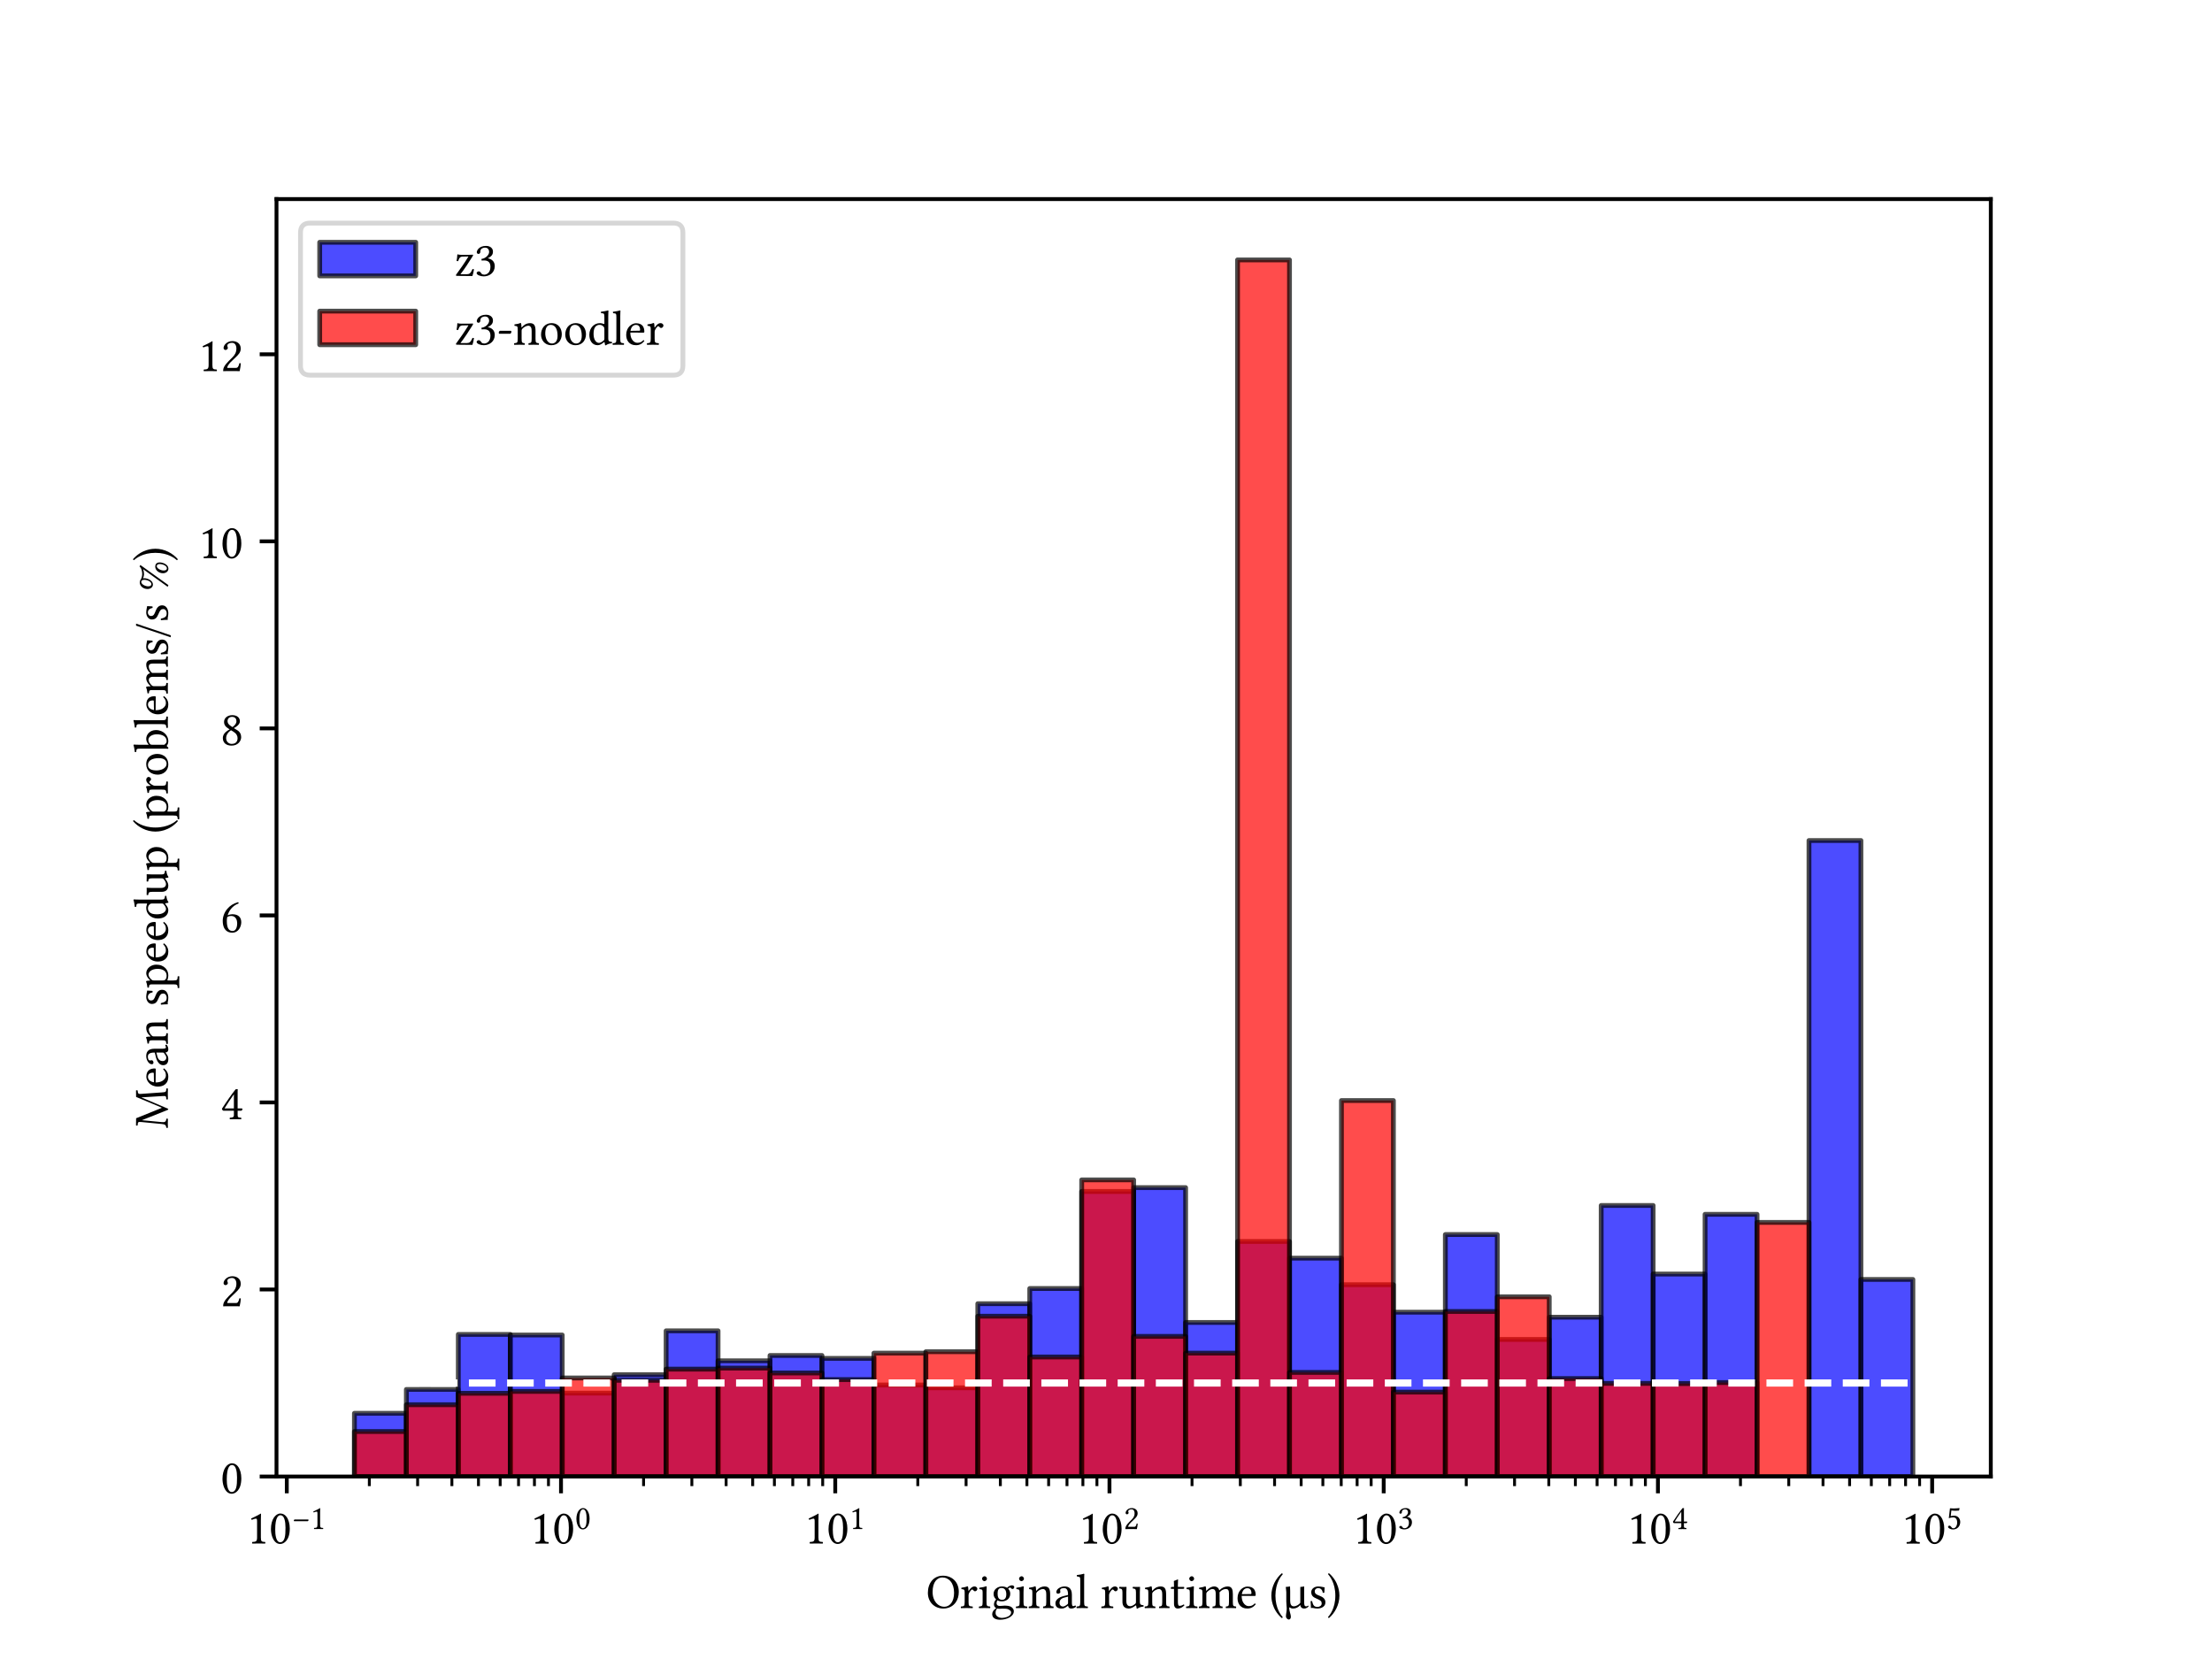 <?xml version="1.0" encoding="utf-8" standalone="no"?>
<!DOCTYPE svg PUBLIC "-//W3C//DTD SVG 1.1//EN"
  "http://www.w3.org/Graphics/SVG/1.1/DTD/svg11.dtd">
<svg xmlns:xlink="http://www.w3.org/1999/xlink" width="460.8pt" height="345.6pt" viewBox="0 0 460.8 345.6" xmlns="http://www.w3.org/2000/svg" version="1.1">
 <defs>
  <style type="text/css">*{stroke-linejoin: round; stroke-linecap: butt}</style>
 </defs>
 <g id="figure_1">
  <g id="patch_1">
   <path d="M 0 345.6 
L 460.8 345.6 
L 460.8 0 
L 0 0 
z
" style="fill: #ffffff"/>
  </g>
  <g id="axes_1">
   <g id="patch_2">
    <path d="M 57.6 307.584 
L 414.72 307.584 
L 414.72 41.472 
L 57.6 41.472 
z
" style="fill: #ffffff"/>
   </g>
   <g id="patch_3">
    <path d="M 73.833 307.584 
L 84.655 307.584 
L 84.655 294.414 
L 73.833 294.414 
z
" clip-path="url(#p60bd7aae7b)" style="fill: #0000ff; opacity: 0.7; stroke: #000000; stroke-linejoin: miter"/>
   </g>
   <g id="patch_4">
    <path d="M 84.655 307.584 
L 95.476 307.584 
L 95.476 289.441 
L 84.655 289.441 
z
" clip-path="url(#p60bd7aae7b)" style="fill: #0000ff; opacity: 0.7; stroke: #000000; stroke-linejoin: miter"/>
   </g>
   <g id="patch_5">
    <path d="M 95.476 307.584 
L 106.298 307.584 
L 106.298 277.982 
L 95.476 277.982 
z
" clip-path="url(#p60bd7aae7b)" style="fill: #0000ff; opacity: 0.7; stroke: #000000; stroke-linejoin: miter"/>
   </g>
   <g id="patch_6">
    <path d="M 106.298 307.584 
L 117.12 307.584 
L 117.12 278.108 
L 106.298 278.108 
z
" clip-path="url(#p60bd7aae7b)" style="fill: #0000ff; opacity: 0.7; stroke: #000000; stroke-linejoin: miter"/>
   </g>
   <g id="patch_7">
    <path d="M 117.12 307.584 
L 127.942 307.584 
L 127.942 290.209 
L 117.12 290.209 
z
" clip-path="url(#p60bd7aae7b)" style="fill: #0000ff; opacity: 0.7; stroke: #000000; stroke-linejoin: miter"/>
   </g>
   <g id="patch_8">
    <path d="M 127.942 307.584 
L 138.764 307.584 
L 138.764 286.371 
L 127.942 286.371 
z
" clip-path="url(#p60bd7aae7b)" style="fill: #0000ff; opacity: 0.7; stroke: #000000; stroke-linejoin: miter"/>
   </g>
   <g id="patch_9">
    <path d="M 138.764 307.584 
L 149.585 307.584 
L 149.585 277.234 
L 138.764 277.234 
z
" clip-path="url(#p60bd7aae7b)" style="fill: #0000ff; opacity: 0.7; stroke: #000000; stroke-linejoin: miter"/>
   </g>
   <g id="patch_10">
    <path d="M 149.585 307.584 
L 160.407 307.584 
L 160.407 283.482 
L 149.585 283.482 
z
" clip-path="url(#p60bd7aae7b)" style="fill: #0000ff; opacity: 0.7; stroke: #000000; stroke-linejoin: miter"/>
   </g>
   <g id="patch_11">
    <path d="M 160.407 307.584 
L 171.229 307.584 
L 171.229 282.368 
L 160.407 282.368 
z
" clip-path="url(#p60bd7aae7b)" style="fill: #0000ff; opacity: 0.7; stroke: #000000; stroke-linejoin: miter"/>
   </g>
   <g id="patch_12">
    <path d="M 171.229 307.584 
L 182.051 307.584 
L 182.051 282.97 
L 171.229 282.97 
z
" clip-path="url(#p60bd7aae7b)" style="fill: #0000ff; opacity: 0.7; stroke: #000000; stroke-linejoin: miter"/>
   </g>
   <g id="patch_13">
    <path d="M 182.051 307.584 
L 192.873 307.584 
L 192.873 288.523 
L 182.051 288.523 
z
" clip-path="url(#p60bd7aae7b)" style="fill: #0000ff; opacity: 0.7; stroke: #000000; stroke-linejoin: miter"/>
   </g>
   <g id="patch_14">
    <path d="M 192.873 307.584 
L 203.695 307.584 
L 203.695 289.102 
L 192.873 289.102 
z
" clip-path="url(#p60bd7aae7b)" style="fill: #0000ff; opacity: 0.7; stroke: #000000; stroke-linejoin: miter"/>
   </g>
   <g id="patch_15">
    <path d="M 203.695 307.584 
L 214.516 307.584 
L 214.516 271.58 
L 203.695 271.58 
z
" clip-path="url(#p60bd7aae7b)" style="fill: #0000ff; opacity: 0.7; stroke: #000000; stroke-linejoin: miter"/>
   </g>
   <g id="patch_16">
    <path d="M 214.516 307.584 
L 225.338 307.584 
L 225.338 268.418 
L 214.516 268.418 
z
" clip-path="url(#p60bd7aae7b)" style="fill: #0000ff; opacity: 0.7; stroke: #000000; stroke-linejoin: miter"/>
   </g>
   <g id="patch_17">
    <path d="M 225.338 307.584 
L 236.16 307.584 
L 236.16 248.206 
L 225.338 248.206 
z
" clip-path="url(#p60bd7aae7b)" style="fill: #0000ff; opacity: 0.7; stroke: #000000; stroke-linejoin: miter"/>
   </g>
   <g id="patch_18">
    <path d="M 236.16 307.584 
L 246.982 307.584 
L 246.982 247.397 
L 236.16 247.397 
z
" clip-path="url(#p60bd7aae7b)" style="fill: #0000ff; opacity: 0.7; stroke: #000000; stroke-linejoin: miter"/>
   </g>
   <g id="patch_19">
    <path d="M 246.982 307.584 
L 257.804 307.584 
L 257.804 275.489 
L 246.982 275.489 
z
" clip-path="url(#p60bd7aae7b)" style="fill: #0000ff; opacity: 0.7; stroke: #000000; stroke-linejoin: miter"/>
   </g>
   <g id="patch_20">
    <path d="M 257.804 307.584 
L 268.625 307.584 
L 268.625 258.621 
L 257.804 258.621 
z
" clip-path="url(#p60bd7aae7b)" style="fill: #0000ff; opacity: 0.7; stroke: #000000; stroke-linejoin: miter"/>
   </g>
   <g id="patch_21">
    <path d="M 268.625 307.584 
L 279.447 307.584 
L 279.447 262.095 
L 268.625 262.095 
z
" clip-path="url(#p60bd7aae7b)" style="fill: #0000ff; opacity: 0.7; stroke: #000000; stroke-linejoin: miter"/>
   </g>
   <g id="patch_22">
    <path d="M 279.447 307.584 
L 290.269 307.584 
L 290.269 267.626 
L 279.447 267.626 
z
" clip-path="url(#p60bd7aae7b)" style="fill: #0000ff; opacity: 0.7; stroke: #000000; stroke-linejoin: miter"/>
   </g>
   <g id="patch_23">
    <path d="M 290.269 307.584 
L 301.091 307.584 
L 301.091 273.353 
L 290.269 273.353 
z
" clip-path="url(#p60bd7aae7b)" style="fill: #0000ff; opacity: 0.7; stroke: #000000; stroke-linejoin: miter"/>
   </g>
   <g id="patch_24">
    <path d="M 301.091 307.584 
L 311.913 307.584 
L 311.913 257.177 
L 301.091 257.177 
z
" clip-path="url(#p60bd7aae7b)" style="fill: #0000ff; opacity: 0.7; stroke: #000000; stroke-linejoin: miter"/>
   </g>
   <g id="patch_25">
    <path d="M 311.913 307.584 
L 322.735 307.584 
L 322.735 279.028 
L 311.913 279.028 
z
" clip-path="url(#p60bd7aae7b)" style="fill: #0000ff; opacity: 0.7; stroke: #000000; stroke-linejoin: miter"/>
   </g>
   <g id="patch_26">
    <path d="M 322.735 307.584 
L 333.556 307.584 
L 333.556 274.397 
L 322.735 274.397 
z
" clip-path="url(#p60bd7aae7b)" style="fill: #0000ff; opacity: 0.7; stroke: #000000; stroke-linejoin: miter"/>
   </g>
   <g id="patch_27">
    <path d="M 333.556 307.584 
L 344.378 307.584 
L 344.378 251.123 
L 333.556 251.123 
z
" clip-path="url(#p60bd7aae7b)" style="fill: #0000ff; opacity: 0.7; stroke: #000000; stroke-linejoin: miter"/>
   </g>
   <g id="patch_28">
    <path d="M 344.378 307.584 
L 355.2 307.584 
L 355.2 265.409 
L 344.378 265.409 
z
" clip-path="url(#p60bd7aae7b)" style="fill: #0000ff; opacity: 0.7; stroke: #000000; stroke-linejoin: miter"/>
   </g>
   <g id="patch_29">
    <path d="M 355.2 307.584 
L 366.022 307.584 
L 366.022 252.964 
L 355.2 252.964 
z
" clip-path="url(#p60bd7aae7b)" style="fill: #0000ff; opacity: 0.7; stroke: #000000; stroke-linejoin: miter"/>
   </g>
   <g id="patch_30">
    <path clip-path="url(#p60bd7aae7b)" style="fill: #0000ff; opacity: 0.7; stroke: #000000; stroke-linejoin: miter"/>
   </g>
   <g id="patch_31">
    <path d="M 376.844 307.584 
L 387.665 307.584 
L 387.665 175.094 
L 376.844 175.094 
z
" clip-path="url(#p60bd7aae7b)" style="fill: #0000ff; opacity: 0.7; stroke: #000000; stroke-linejoin: miter"/>
   </g>
   <g id="patch_32">
    <path d="M 387.665 307.584 
L 398.487 307.584 
L 398.487 266.531 
L 387.665 266.531 
z
" clip-path="url(#p60bd7aae7b)" style="fill: #0000ff; opacity: 0.7; stroke: #000000; stroke-linejoin: miter"/>
   </g>
   <g id="patch_33">
    <path d="M 73.833 307.584 
L 84.655 307.584 
L 84.655 298.214 
L 73.833 298.214 
z
" clip-path="url(#p60bd7aae7b)" style="fill: #ff0000; opacity: 0.7; stroke: #000000; stroke-linejoin: miter"/>
   </g>
   <g id="patch_34">
    <path d="M 84.655 307.584 
L 95.476 307.584 
L 95.476 292.626 
L 84.655 292.626 
z
" clip-path="url(#p60bd7aae7b)" style="fill: #ff0000; opacity: 0.7; stroke: #000000; stroke-linejoin: miter"/>
   </g>
   <g id="patch_35">
    <path d="M 95.476 307.584 
L 106.298 307.584 
L 106.298 290.25 
L 95.476 290.25 
z
" clip-path="url(#p60bd7aae7b)" style="fill: #ff0000; opacity: 0.7; stroke: #000000; stroke-linejoin: miter"/>
   </g>
   <g id="patch_36">
    <path d="M 106.298 307.584 
L 117.12 307.584 
L 117.12 289.852 
L 106.298 289.852 
z
" clip-path="url(#p60bd7aae7b)" style="fill: #ff0000; opacity: 0.7; stroke: #000000; stroke-linejoin: miter"/>
   </g>
   <g id="patch_37">
    <path d="M 117.12 307.584 
L 127.942 307.584 
L 127.942 287.06 
L 117.12 287.06 
z
" clip-path="url(#p60bd7aae7b)" style="fill: #ff0000; opacity: 0.7; stroke: #000000; stroke-linejoin: miter"/>
   </g>
   <g id="patch_38">
    <path d="M 127.942 307.584 
L 138.764 307.584 
L 138.764 287.545 
L 127.942 287.545 
z
" clip-path="url(#p60bd7aae7b)" style="fill: #ff0000; opacity: 0.7; stroke: #000000; stroke-linejoin: miter"/>
   </g>
   <g id="patch_39">
    <path d="M 138.764 307.584 
L 149.585 307.584 
L 149.585 285.218 
L 138.764 285.218 
z
" clip-path="url(#p60bd7aae7b)" style="fill: #ff0000; opacity: 0.7; stroke: #000000; stroke-linejoin: miter"/>
   </g>
   <g id="patch_40">
    <path d="M 149.585 307.584 
L 160.407 307.584 
L 160.407 285.005 
L 149.585 285.005 
z
" clip-path="url(#p60bd7aae7b)" style="fill: #ff0000; opacity: 0.7; stroke: #000000; stroke-linejoin: miter"/>
   </g>
   <g id="patch_41">
    <path d="M 160.407 307.584 
L 171.229 307.584 
L 171.229 286.014 
L 160.407 286.014 
z
" clip-path="url(#p60bd7aae7b)" style="fill: #ff0000; opacity: 0.7; stroke: #000000; stroke-linejoin: miter"/>
   </g>
   <g id="patch_42">
    <path d="M 171.229 307.584 
L 182.051 307.584 
L 182.051 287.39 
L 171.229 287.39 
z
" clip-path="url(#p60bd7aae7b)" style="fill: #ff0000; opacity: 0.7; stroke: #000000; stroke-linejoin: miter"/>
   </g>
   <g id="patch_43">
    <path d="M 182.051 307.584 
L 192.873 307.584 
L 192.873 281.883 
L 182.051 281.883 
z
" clip-path="url(#p60bd7aae7b)" style="fill: #ff0000; opacity: 0.7; stroke: #000000; stroke-linejoin: miter"/>
   </g>
   <g id="patch_44">
    <path d="M 192.873 307.584 
L 203.695 307.584 
L 203.695 281.588 
L 192.873 281.588 
z
" clip-path="url(#p60bd7aae7b)" style="fill: #ff0000; opacity: 0.7; stroke: #000000; stroke-linejoin: miter"/>
   </g>
   <g id="patch_45">
    <path d="M 203.695 307.584 
L 214.516 307.584 
L 214.516 274.191 
L 203.695 274.191 
z
" clip-path="url(#p60bd7aae7b)" style="fill: #ff0000; opacity: 0.7; stroke: #000000; stroke-linejoin: miter"/>
   </g>
   <g id="patch_46">
    <path d="M 214.516 307.584 
L 225.338 307.584 
L 225.338 282.686 
L 214.516 282.686 
z
" clip-path="url(#p60bd7aae7b)" style="fill: #ff0000; opacity: 0.7; stroke: #000000; stroke-linejoin: miter"/>
   </g>
   <g id="patch_47">
    <path d="M 225.338 307.584 
L 236.16 307.584 
L 236.16 245.79 
L 225.338 245.79 
z
" clip-path="url(#p60bd7aae7b)" style="fill: #ff0000; opacity: 0.7; stroke: #000000; stroke-linejoin: miter"/>
   </g>
   <g id="patch_48">
    <path d="M 236.16 307.584 
L 246.982 307.584 
L 246.982 278.393 
L 236.16 278.393 
z
" clip-path="url(#p60bd7aae7b)" style="fill: #ff0000; opacity: 0.7; stroke: #000000; stroke-linejoin: miter"/>
   </g>
   <g id="patch_49">
    <path d="M 246.982 307.584 
L 257.804 307.584 
L 257.804 281.878 
L 246.982 281.878 
z
" clip-path="url(#p60bd7aae7b)" style="fill: #ff0000; opacity: 0.7; stroke: #000000; stroke-linejoin: miter"/>
   </g>
   <g id="patch_50">
    <path d="M 257.804 307.584 
L 268.625 307.584 
L 268.625 54.144 
L 257.804 54.144 
z
" clip-path="url(#p60bd7aae7b)" style="fill: #ff0000; opacity: 0.7; stroke: #000000; stroke-linejoin: miter"/>
   </g>
   <g id="patch_51">
    <path d="M 268.625 307.584 
L 279.447 307.584 
L 279.447 285.899 
L 268.625 285.899 
z
" clip-path="url(#p60bd7aae7b)" style="fill: #ff0000; opacity: 0.7; stroke: #000000; stroke-linejoin: miter"/>
   </g>
   <g id="patch_52">
    <path d="M 279.447 307.584 
L 290.269 307.584 
L 290.269 229.262 
L 279.447 229.262 
z
" clip-path="url(#p60bd7aae7b)" style="fill: #ff0000; opacity: 0.7; stroke: #000000; stroke-linejoin: miter"/>
   </g>
   <g id="patch_53">
    <path d="M 290.269 307.584 
L 301.091 307.584 
L 301.091 290.005 
L 290.269 290.005 
z
" clip-path="url(#p60bd7aae7b)" style="fill: #ff0000; opacity: 0.7; stroke: #000000; stroke-linejoin: miter"/>
   </g>
   <g id="patch_54">
    <path d="M 301.091 307.584 
L 311.913 307.584 
L 311.913 273.207 
L 301.091 273.207 
z
" clip-path="url(#p60bd7aae7b)" style="fill: #ff0000; opacity: 0.7; stroke: #000000; stroke-linejoin: miter"/>
   </g>
   <g id="patch_55">
    <path d="M 311.913 307.584 
L 322.735 307.584 
L 322.735 270.142 
L 311.913 270.142 
z
" clip-path="url(#p60bd7aae7b)" style="fill: #ff0000; opacity: 0.7; stroke: #000000; stroke-linejoin: miter"/>
   </g>
   <g id="patch_56">
    <path d="M 322.735 307.584 
L 333.556 307.584 
L 333.556 287.173 
L 322.735 287.173 
z
" clip-path="url(#p60bd7aae7b)" style="fill: #ff0000; opacity: 0.7; stroke: #000000; stroke-linejoin: miter"/>
   </g>
   <g id="patch_57">
    <path d="M 333.556 307.584 
L 344.378 307.584 
L 344.378 288.186 
L 333.556 288.186 
z
" clip-path="url(#p60bd7aae7b)" style="fill: #ff0000; opacity: 0.7; stroke: #000000; stroke-linejoin: miter"/>
   </g>
   <g id="patch_58">
    <path d="M 344.378 307.584 
L 355.2 307.584 
L 355.2 288.213 
L 344.378 288.213 
z
" clip-path="url(#p60bd7aae7b)" style="fill: #ff0000; opacity: 0.7; stroke: #000000; stroke-linejoin: miter"/>
   </g>
   <g id="patch_59">
    <path d="M 355.2 307.584 
L 366.022 307.584 
L 366.022 288.009 
L 355.2 288.009 
z
" clip-path="url(#p60bd7aae7b)" style="fill: #ff0000; opacity: 0.7; stroke: #000000; stroke-linejoin: miter"/>
   </g>
   <g id="patch_60">
    <path d="M 366.022 307.584 
L 376.844 307.584 
L 376.844 254.649 
L 366.022 254.649 
z
" clip-path="url(#p60bd7aae7b)" style="fill: #ff0000; opacity: 0.7; stroke: #000000; stroke-linejoin: miter"/>
   </g>
   <g id="patch_61">
    <path clip-path="url(#p60bd7aae7b)" style="fill: #ff0000; opacity: 0.7; stroke: #000000; stroke-linejoin: miter"/>
   </g>
   <g id="patch_62">
    <path clip-path="url(#p60bd7aae7b)" style="fill: #ff0000; opacity: 0.7; stroke: #000000; stroke-linejoin: miter"/>
   </g>
   <g id="matplotlib.axis_1">
    <g id="xtick_1">
     <g id="line2d_1">
      <defs>
       <path id="m14d1bc8135" d="M 0 0 
L 0 3.5 
" style="stroke: #000000; stroke-width: 0.8"/>
      </defs>
      <g>
       <use xlink:href="#m14d1bc8135" x="59.744" y="307.584" style="stroke: #000000; stroke-width: 0.8"/>
      </g>
     </g>
     <g id="text_1">
      <!-- $\mathdefault{10^{-1}}$ -->
      <g transform="translate(51.394 321.564) scale(0.1 -0.1)">
       <defs>
        <path id="LibertinusSerif-Regular-31" d="M 1843 781 
L 1843 3002 
C 1843 3386 1850 3776 1862 3859 
C 1862 3891 1850 3891 1824 3891 
C 1472 3674 1133 3514 570 3251 
C 582 3181 608 3117 666 3078 
C 960 3200 1101 3238 1222 3238 
C 1331 3238 1350 3085 1350 2867 
L 1350 781 
C 1350 250 1178 218 730 198 
C 691 160 691 26 730 -13 
C 1043 -6 1274 0 1619 0 
C 1926 0 2080 -6 2400 -13 
C 2438 26 2438 160 2400 198 
C 1952 218 1843 250 1843 781 
z
" transform="scale(0.016)"/>
        <path id="LibertinusSerif-Regular-30" d="M 1459 -64 
C 1952 -64 2701 435 2701 1939 
C 2701 2573 2547 3117 2266 3488 
C 2099 3712 1830 3904 1485 3904 
C 851 3904 250 3149 250 1882 
C 250 1197 461 557 813 205 
C 992 26 1210 -64 1459 -64 
z
M 1485 3680 
C 1594 3680 1696 3642 1773 3571 
C 1971 3405 2144 2918 2144 2061 
C 2144 1472 2125 1069 2035 742 
C 1894 218 1581 160 1466 160 
C 870 160 806 1254 806 1811 
C 806 3386 1197 3680 1485 3680 
z
" transform="scale(0.016)"/>
        <path id="LibertinusSerif-Regular-2212" d="M 2963 1446 
C 3046 1446 3136 1594 3136 1658 
C 3136 1709 3110 1766 3046 1766 
L 544 1766 
C 467 1766 384 1645 384 1549 
C 384 1498 422 1446 480 1446 
L 2963 1446 
z
" transform="scale(0.016)"/>
       </defs>
       <use xlink:href="#LibertinusSerif-Regular-31" transform="translate(0 0.277)"/>
       <use xlink:href="#LibertinusSerif-Regular-30" transform="translate(46.5 0.277)"/>
       <use xlink:href="#LibertinusSerif-Regular-2212" transform="translate(93.754 30.442) scale(0.7)"/>
       <use xlink:href="#LibertinusSerif-Regular-31" transform="translate(132.254 30.442) scale(0.7)"/>
      </g>
     </g>
    </g>
    <g id="xtick_2">
     <g id="line2d_2">
      <g>
       <use xlink:href="#m14d1bc8135" x="116.87" y="307.584" style="stroke: #000000; stroke-width: 0.8"/>
      </g>
     </g>
     <g id="text_2">
      <!-- $\mathdefault{10^{0}}$ -->
      <g transform="translate(110.42 321.564) scale(0.1 -0.1)">
       <use xlink:href="#LibertinusSerif-Regular-31" transform="translate(0 0.134)"/>
       <use xlink:href="#LibertinusSerif-Regular-30" transform="translate(46.5 0.134)"/>
       <use xlink:href="#LibertinusSerif-Regular-30" transform="translate(93.754 30.3) scale(0.7)"/>
      </g>
     </g>
    </g>
    <g id="xtick_3">
     <g id="line2d_3">
      <g>
       <use xlink:href="#m14d1bc8135" x="173.997" y="307.584" style="stroke: #000000; stroke-width: 0.8"/>
      </g>
     </g>
     <g id="text_3">
      <!-- $\mathdefault{10^{1}}$ -->
      <g transform="translate(167.547 321.564) scale(0.1 -0.1)">
       <use xlink:href="#LibertinusSerif-Regular-31" transform="translate(0 0.277)"/>
       <use xlink:href="#LibertinusSerif-Regular-30" transform="translate(46.5 0.277)"/>
       <use xlink:href="#LibertinusSerif-Regular-31" transform="translate(93.754 30.442) scale(0.7)"/>
      </g>
     </g>
    </g>
    <g id="xtick_4">
     <g id="line2d_4">
      <g>
       <use xlink:href="#m14d1bc8135" x="231.123" y="307.584" style="stroke: #000000; stroke-width: 0.8"/>
      </g>
     </g>
     <g id="text_4">
      <!-- $\mathdefault{10^{2}}$ -->
      <g transform="translate(224.673 321.564) scale(0.1 -0.1)">
       <defs>
        <path id="LibertinusSerif-Regular-32" d="M 390 2995 
C 390 2861 512 2746 646 2746 
C 755 2746 947 2861 947 3002 
C 947 3053 934 3091 922 3136 
C 909 3181 870 3238 870 3290 
C 870 3450 1037 3680 1504 3680 
C 1734 3680 2061 3520 2061 2906 
C 2061 2496 1914 2163 1536 1779 
L 1062 1312 
C 435 672 333 365 333 -13 
C 333 -13 659 0 864 0 
L 1984 0 
C 2189 0 2483 -13 2483 -13 
C 2566 326 2630 806 2637 998 
C 2598 1030 2515 1043 2451 1030 
C 2342 576 2234 416 2003 416 
L 864 416 
C 864 723 1306 1158 1338 1190 
L 1984 1811 
C 2349 2163 2624 2445 2624 2931 
C 2624 3622 2061 3904 1542 3904 
C 832 3904 390 3379 390 2995 
z
" transform="scale(0.016)"/>
       </defs>
       <use xlink:href="#LibertinusSerif-Regular-31" transform="translate(0 0.134)"/>
       <use xlink:href="#LibertinusSerif-Regular-30" transform="translate(46.5 0.134)"/>
       <use xlink:href="#LibertinusSerif-Regular-32" transform="translate(93.754 30.3) scale(0.7)"/>
      </g>
     </g>
    </g>
    <g id="xtick_5">
     <g id="line2d_5">
      <g>
       <use xlink:href="#m14d1bc8135" x="288.25" y="307.584" style="stroke: #000000; stroke-width: 0.8"/>
      </g>
     </g>
     <g id="text_5">
      <!-- $\mathdefault{10^{3}}$ -->
      <g transform="translate(281.8 321.564) scale(0.1 -0.1)">
       <defs>
        <path id="LibertinusSerif-Regular-33" d="M 1376 3680 
C 1651 3680 1907 3514 1907 3104 
C 1907 2784 1536 2291 902 2202 
L 934 1997 
C 1043 2010 1158 2010 1242 2010 
C 1606 2010 2080 1907 2080 1184 
C 2080 333 1510 160 1286 160 
C 960 160 902 307 826 422 
C 762 512 678 589 550 589 
C 416 589 282 467 282 365 
C 282 109 819 -64 1203 -64 
C 1965 -64 2643 429 2643 1274 
C 2643 1971 2118 2221 1741 2285 
L 1734 2298 
C 2259 2547 2406 2810 2406 3149 
C 2406 3341 2362 3494 2208 3654 
C 2067 3795 1843 3904 1510 3904 
C 570 3904 301 3290 301 3078 
C 301 2989 365 2861 518 2861 
C 742 2861 768 3072 768 3194 
C 768 3603 1210 3680 1376 3680 
z
" transform="scale(0.016)"/>
       </defs>
       <use xlink:href="#LibertinusSerif-Regular-31" transform="translate(0 0.134)"/>
       <use xlink:href="#LibertinusSerif-Regular-30" transform="translate(46.5 0.134)"/>
       <use xlink:href="#LibertinusSerif-Regular-33" transform="translate(93.754 30.3) scale(0.7)"/>
      </g>
     </g>
    </g>
    <g id="xtick_6">
     <g id="line2d_6">
      <g>
       <use xlink:href="#m14d1bc8135" x="345.377" y="307.584" style="stroke: #000000; stroke-width: 0.8"/>
      </g>
     </g>
     <g id="text_6">
      <!-- $\mathdefault{10^{4}}$ -->
      <g transform="translate(338.927 321.564) scale(0.1 -0.1)">
       <defs>
        <path id="LibertinusSerif-Regular-34" d="M 2752 1402 
L 2221 1402 
L 2221 3270 
C 2221 3590 2221 3840 2234 3891 
L 2221 3904 
L 2016 3904 
C 1971 3904 1939 3866 1914 3834 
C 1510 3341 768 2285 179 1370 
C 198 1274 237 1101 429 1101 
L 1734 1101 
L 1734 512 
C 1734 218 1491 218 1216 198 
C 1178 160 1178 26 1216 -13 
C 1421 -6 1677 0 1971 0 
C 2221 0 2464 -6 2669 -13 
C 2707 26 2707 160 2669 198 
C 2355 224 2221 211 2221 512 
L 2221 1101 
L 2662 1101 
C 2752 1101 2848 1222 2848 1299 
C 2848 1363 2822 1402 2752 1402 
z
M 1734 3245 
L 1734 1402 
L 512 1402 
C 838 1926 1293 2643 1734 3245 
z
" transform="scale(0.016)"/>
       </defs>
       <use xlink:href="#LibertinusSerif-Regular-31" transform="translate(0 0.134)"/>
       <use xlink:href="#LibertinusSerif-Regular-30" transform="translate(46.5 0.134)"/>
       <use xlink:href="#LibertinusSerif-Regular-34" transform="translate(93.754 30.3) scale(0.7)"/>
      </g>
     </g>
    </g>
    <g id="xtick_7">
     <g id="line2d_7">
      <g>
       <use xlink:href="#m14d1bc8135" x="402.503" y="307.584" style="stroke: #000000; stroke-width: 0.8"/>
      </g>
     </g>
     <g id="text_7">
      <!-- $\mathdefault{10^{5}}$ -->
      <g transform="translate(396.053 321.564) scale(0.1 -0.1)">
       <defs>
        <path id="LibertinusSerif-Regular-35" d="M 2042 1210 
C 2042 602 1722 154 1338 154 
C 1094 154 1011 314 915 442 
C 832 550 723 646 589 646 
C 467 646 346 538 346 410 
C 346 147 890 -70 1254 -70 
C 2048 -70 2611 518 2611 1325 
C 2611 1946 2182 2502 1466 2502 
C 1190 2502 954 2445 838 2400 
L 966 3469 
C 1203 3443 1408 3411 1715 3411 
C 1907 3411 2125 3424 2387 3450 
L 2490 3885 
L 2445 3910 
C 2080 3872 1734 3840 1395 3840 
C 1158 3840 928 3853 704 3872 
L 486 2029 
C 826 2157 1069 2182 1299 2182 
C 1715 2182 2042 1907 2042 1210 
z
" transform="scale(0.016)"/>
       </defs>
       <use xlink:href="#LibertinusSerif-Regular-31" transform="translate(0 0.069)"/>
       <use xlink:href="#LibertinusSerif-Regular-30" transform="translate(46.5 0.069)"/>
       <use xlink:href="#LibertinusSerif-Regular-35" transform="translate(93.754 30.234) scale(0.7)"/>
      </g>
     </g>
    </g>
    <g id="xtick_8">
     <g id="line2d_8">
      <defs>
       <path id="mef41ce89a7" d="M 0 0 
L 0 2 
" style="stroke: #000000; stroke-width: 0.6"/>
      </defs>
      <g>
       <use xlink:href="#mef41ce89a7" x="76.94" y="307.584" style="stroke: #000000; stroke-width: 0.6"/>
      </g>
     </g>
    </g>
    <g id="xtick_9">
     <g id="line2d_9">
      <g>
       <use xlink:href="#mef41ce89a7" x="87" y="307.584" style="stroke: #000000; stroke-width: 0.6"/>
      </g>
     </g>
    </g>
    <g id="xtick_10">
     <g id="line2d_10">
      <g>
       <use xlink:href="#mef41ce89a7" x="94.137" y="307.584" style="stroke: #000000; stroke-width: 0.6"/>
      </g>
     </g>
    </g>
    <g id="xtick_11">
     <g id="line2d_11">
      <g>
       <use xlink:href="#mef41ce89a7" x="99.673" y="307.584" style="stroke: #000000; stroke-width: 0.6"/>
      </g>
     </g>
    </g>
    <g id="xtick_12">
     <g id="line2d_12">
      <g>
       <use xlink:href="#mef41ce89a7" x="104.197" y="307.584" style="stroke: #000000; stroke-width: 0.6"/>
      </g>
     </g>
    </g>
    <g id="xtick_13">
     <g id="line2d_13">
      <g>
       <use xlink:href="#mef41ce89a7" x="108.021" y="307.584" style="stroke: #000000; stroke-width: 0.6"/>
      </g>
     </g>
    </g>
    <g id="xtick_14">
     <g id="line2d_14">
      <g>
       <use xlink:href="#mef41ce89a7" x="111.334" y="307.584" style="stroke: #000000; stroke-width: 0.6"/>
      </g>
     </g>
    </g>
    <g id="xtick_15">
     <g id="line2d_15">
      <g>
       <use xlink:href="#mef41ce89a7" x="114.256" y="307.584" style="stroke: #000000; stroke-width: 0.6"/>
      </g>
     </g>
    </g>
    <g id="xtick_16">
     <g id="line2d_16">
      <g>
       <use xlink:href="#mef41ce89a7" x="134.067" y="307.584" style="stroke: #000000; stroke-width: 0.6"/>
      </g>
     </g>
    </g>
    <g id="xtick_17">
     <g id="line2d_17">
      <g>
       <use xlink:href="#mef41ce89a7" x="144.127" y="307.584" style="stroke: #000000; stroke-width: 0.6"/>
      </g>
     </g>
    </g>
    <g id="xtick_18">
     <g id="line2d_18">
      <g>
       <use xlink:href="#mef41ce89a7" x="151.264" y="307.584" style="stroke: #000000; stroke-width: 0.6"/>
      </g>
     </g>
    </g>
    <g id="xtick_19">
     <g id="line2d_19">
      <g>
       <use xlink:href="#mef41ce89a7" x="156.8" y="307.584" style="stroke: #000000; stroke-width: 0.6"/>
      </g>
     </g>
    </g>
    <g id="xtick_20">
     <g id="line2d_20">
      <g>
       <use xlink:href="#mef41ce89a7" x="161.323" y="307.584" style="stroke: #000000; stroke-width: 0.6"/>
      </g>
     </g>
    </g>
    <g id="xtick_21">
     <g id="line2d_21">
      <g>
       <use xlink:href="#mef41ce89a7" x="165.148" y="307.584" style="stroke: #000000; stroke-width: 0.6"/>
      </g>
     </g>
    </g>
    <g id="xtick_22">
     <g id="line2d_22">
      <g>
       <use xlink:href="#mef41ce89a7" x="168.461" y="307.584" style="stroke: #000000; stroke-width: 0.6"/>
      </g>
     </g>
    </g>
    <g id="xtick_23">
     <g id="line2d_23">
      <g>
       <use xlink:href="#mef41ce89a7" x="171.383" y="307.584" style="stroke: #000000; stroke-width: 0.6"/>
      </g>
     </g>
    </g>
    <g id="xtick_24">
     <g id="line2d_24">
      <g>
       <use xlink:href="#mef41ce89a7" x="191.194" y="307.584" style="stroke: #000000; stroke-width: 0.6"/>
      </g>
     </g>
    </g>
    <g id="xtick_25">
     <g id="line2d_25">
      <g>
       <use xlink:href="#mef41ce89a7" x="201.253" y="307.584" style="stroke: #000000; stroke-width: 0.6"/>
      </g>
     </g>
    </g>
    <g id="xtick_26">
     <g id="line2d_26">
      <g>
       <use xlink:href="#mef41ce89a7" x="208.391" y="307.584" style="stroke: #000000; stroke-width: 0.6"/>
      </g>
     </g>
    </g>
    <g id="xtick_27">
     <g id="line2d_27">
      <g>
       <use xlink:href="#mef41ce89a7" x="213.927" y="307.584" style="stroke: #000000; stroke-width: 0.6"/>
      </g>
     </g>
    </g>
    <g id="xtick_28">
     <g id="line2d_28">
      <g>
       <use xlink:href="#mef41ce89a7" x="218.45" y="307.584" style="stroke: #000000; stroke-width: 0.6"/>
      </g>
     </g>
    </g>
    <g id="xtick_29">
     <g id="line2d_29">
      <g>
       <use xlink:href="#mef41ce89a7" x="222.274" y="307.584" style="stroke: #000000; stroke-width: 0.6"/>
      </g>
     </g>
    </g>
    <g id="xtick_30">
     <g id="line2d_30">
      <g>
       <use xlink:href="#mef41ce89a7" x="225.587" y="307.584" style="stroke: #000000; stroke-width: 0.6"/>
      </g>
     </g>
    </g>
    <g id="xtick_31">
     <g id="line2d_31">
      <g>
       <use xlink:href="#mef41ce89a7" x="228.51" y="307.584" style="stroke: #000000; stroke-width: 0.6"/>
      </g>
     </g>
    </g>
    <g id="xtick_32">
     <g id="line2d_32">
      <g>
       <use xlink:href="#mef41ce89a7" x="248.32" y="307.584" style="stroke: #000000; stroke-width: 0.6"/>
      </g>
     </g>
    </g>
    <g id="xtick_33">
     <g id="line2d_33">
      <g>
       <use xlink:href="#mef41ce89a7" x="258.38" y="307.584" style="stroke: #000000; stroke-width: 0.6"/>
      </g>
     </g>
    </g>
    <g id="xtick_34">
     <g id="line2d_34">
      <g>
       <use xlink:href="#mef41ce89a7" x="265.517" y="307.584" style="stroke: #000000; stroke-width: 0.6"/>
      </g>
     </g>
    </g>
    <g id="xtick_35">
     <g id="line2d_35">
      <g>
       <use xlink:href="#mef41ce89a7" x="271.053" y="307.584" style="stroke: #000000; stroke-width: 0.6"/>
      </g>
     </g>
    </g>
    <g id="xtick_36">
     <g id="line2d_36">
      <g>
       <use xlink:href="#mef41ce89a7" x="275.577" y="307.584" style="stroke: #000000; stroke-width: 0.6"/>
      </g>
     </g>
    </g>
    <g id="xtick_37">
     <g id="line2d_37">
      <g>
       <use xlink:href="#mef41ce89a7" x="279.401" y="307.584" style="stroke: #000000; stroke-width: 0.6"/>
      </g>
     </g>
    </g>
    <g id="xtick_38">
     <g id="line2d_38">
      <g>
       <use xlink:href="#mef41ce89a7" x="282.714" y="307.584" style="stroke: #000000; stroke-width: 0.6"/>
      </g>
     </g>
    </g>
    <g id="xtick_39">
     <g id="line2d_39">
      <g>
       <use xlink:href="#mef41ce89a7" x="285.636" y="307.584" style="stroke: #000000; stroke-width: 0.6"/>
      </g>
     </g>
    </g>
    <g id="xtick_40">
     <g id="line2d_40">
      <g>
       <use xlink:href="#mef41ce89a7" x="305.447" y="307.584" style="stroke: #000000; stroke-width: 0.6"/>
      </g>
     </g>
    </g>
    <g id="xtick_41">
     <g id="line2d_41">
      <g>
       <use xlink:href="#mef41ce89a7" x="315.506" y="307.584" style="stroke: #000000; stroke-width: 0.6"/>
      </g>
     </g>
    </g>
    <g id="xtick_42">
     <g id="line2d_42">
      <g>
       <use xlink:href="#mef41ce89a7" x="322.644" y="307.584" style="stroke: #000000; stroke-width: 0.6"/>
      </g>
     </g>
    </g>
    <g id="xtick_43">
     <g id="line2d_43">
      <g>
       <use xlink:href="#mef41ce89a7" x="328.18" y="307.584" style="stroke: #000000; stroke-width: 0.6"/>
      </g>
     </g>
    </g>
    <g id="xtick_44">
     <g id="line2d_44">
      <g>
       <use xlink:href="#mef41ce89a7" x="332.703" y="307.584" style="stroke: #000000; stroke-width: 0.6"/>
      </g>
     </g>
    </g>
    <g id="xtick_45">
     <g id="line2d_45">
      <g>
       <use xlink:href="#mef41ce89a7" x="336.528" y="307.584" style="stroke: #000000; stroke-width: 0.6"/>
      </g>
     </g>
    </g>
    <g id="xtick_46">
     <g id="line2d_46">
      <g>
       <use xlink:href="#mef41ce89a7" x="339.841" y="307.584" style="stroke: #000000; stroke-width: 0.6"/>
      </g>
     </g>
    </g>
    <g id="xtick_47">
     <g id="line2d_47">
      <g>
       <use xlink:href="#mef41ce89a7" x="342.763" y="307.584" style="stroke: #000000; stroke-width: 0.6"/>
      </g>
     </g>
    </g>
    <g id="xtick_48">
     <g id="line2d_48">
      <g>
       <use xlink:href="#mef41ce89a7" x="362.574" y="307.584" style="stroke: #000000; stroke-width: 0.6"/>
      </g>
     </g>
    </g>
    <g id="xtick_49">
     <g id="line2d_49">
      <g>
       <use xlink:href="#mef41ce89a7" x="372.633" y="307.584" style="stroke: #000000; stroke-width: 0.6"/>
      </g>
     </g>
    </g>
    <g id="xtick_50">
     <g id="line2d_50">
      <g>
       <use xlink:href="#mef41ce89a7" x="379.77" y="307.584" style="stroke: #000000; stroke-width: 0.6"/>
      </g>
     </g>
    </g>
    <g id="xtick_51">
     <g id="line2d_51">
      <g>
       <use xlink:href="#mef41ce89a7" x="385.306" y="307.584" style="stroke: #000000; stroke-width: 0.6"/>
      </g>
     </g>
    </g>
    <g id="xtick_52">
     <g id="line2d_52">
      <g>
       <use xlink:href="#mef41ce89a7" x="389.83" y="307.584" style="stroke: #000000; stroke-width: 0.6"/>
      </g>
     </g>
    </g>
    <g id="xtick_53">
     <g id="line2d_53">
      <g>
       <use xlink:href="#mef41ce89a7" x="393.654" y="307.584" style="stroke: #000000; stroke-width: 0.6"/>
      </g>
     </g>
    </g>
    <g id="xtick_54">
     <g id="line2d_54">
      <g>
       <use xlink:href="#mef41ce89a7" x="396.967" y="307.584" style="stroke: #000000; stroke-width: 0.6"/>
      </g>
     </g>
    </g>
    <g id="xtick_55">
     <g id="line2d_55">
      <g>
       <use xlink:href="#mef41ce89a7" x="399.889" y="307.584" style="stroke: #000000; stroke-width: 0.6"/>
      </g>
     </g>
    </g>
    <g id="text_8">
     <!-- Original runtime (µs) -->
     <g transform="translate(192.915 334.984) scale(0.1 -0.1)">
      <defs>
       <path id="LibertinusSerif-Regular-4f" d="M 4262 2106 
C 4262 3430 3347 4211 2202 4211 
C 960 4211 237 3226 237 1984 
C 237 723 1152 -64 2240 -64 
C 2950 -64 3514 243 3866 742 
C 4122 1107 4262 1568 4262 2106 
z
M 2118 3981 
C 2963 3981 3648 3277 3648 1984 
C 3648 838 3098 166 2368 166 
C 1587 166 851 864 851 2093 
C 851 3437 1485 3981 2118 3981 
z
" transform="scale(0.016)"/>
       <path id="LibertinusSerif-Regular-72" d="M 1126 2291 
C 1114 2547 1107 2714 1075 2778 
C 1062 2810 1050 2829 998 2829 
C 819 2758 653 2701 211 2643 
C 198 2605 211 2502 224 2464 
C 570 2432 640 2400 640 2029 
L 640 781 
C 640 250 563 224 166 198 
C 128 160 128 26 166 -13 
C 390 -6 640 0 896 0 
C 1152 0 1446 -6 1670 -13 
C 1709 26 1709 160 1670 198 
C 1222 230 1146 250 1146 781 
L 1146 1670 
C 1146 1837 1222 1984 1299 2099 
C 1370 2202 1517 2413 1594 2413 
C 1651 2413 1709 2400 1760 2330 
C 1805 2266 1882 2182 1990 2182 
C 2144 2182 2291 2342 2291 2502 
C 2291 2624 2176 2810 1907 2810 
C 1606 2810 1344 2528 1197 2278 
C 1158 2208 1126 2259 1126 2291 
z
" transform="scale(0.016)"/>
       <path id="LibertinusSerif-Regular-69" d="M 1158 781 
L 1158 2054 
C 1158 2374 1184 2784 1184 2784 
C 1184 2810 1152 2829 1101 2829 
C 922 2758 666 2701 224 2643 
C 211 2605 224 2502 237 2464 
C 589 2432 653 2394 653 2029 
L 653 781 
C 653 250 582 230 192 198 
C 154 160 154 26 192 -13 
C 403 -6 653 0 909 0 
C 1165 0 1408 -6 1619 -13 
C 1658 26 1658 160 1619 198 
C 1229 224 1158 250 1158 781 
z
M 576 3834 
C 576 3667 730 3501 883 3501 
C 1062 3501 1216 3674 1216 3808 
C 1216 3962 1082 4141 909 4141 
C 755 4141 576 3987 576 3834 
z
" transform="scale(0.016)"/>
       <path id="LibertinusSerif-Regular-67" d="M 2842 2477 
C 2963 2477 3078 2592 3078 2720 
C 3078 2854 2957 2957 2784 2957 
C 2618 2957 2310 2848 2144 2630 
C 2067 2682 1856 2810 1478 2810 
C 909 2810 384 2426 384 1837 
C 384 1491 538 1293 717 1120 
C 538 966 435 691 435 474 
C 435 243 563 64 730 -19 
C 384 -224 205 -518 205 -794 
C 205 -1350 730 -1523 1222 -1523 
C 2086 -1523 3021 -1107 3021 -416 
C 3021 -211 2925 -51 2739 102 
C 2490 307 2042 314 1805 314 
C 1690 314 1530 301 1376 282 
C 1280 275 1216 269 1184 269 
C 998 269 774 358 774 634 
C 774 762 813 896 890 1005 
C 1043 915 1222 870 1472 870 
C 2035 870 2554 1222 2554 1850 
C 2554 2150 2464 2323 2278 2515 
C 2323 2579 2451 2669 2534 2669 
C 2579 2669 2624 2650 2662 2592 
C 2688 2541 2771 2477 2842 2477 
z
M 845 -64 
C 915 -83 1018 -96 1101 -96 
C 1299 -96 1478 -77 1568 -77 
C 1888 -77 2157 -83 2342 -186 
C 2592 -326 2669 -416 2669 -582 
C 2669 -1043 1990 -1286 1414 -1286 
C 1184 -1286 646 -1101 646 -666 
C 646 -448 659 -288 845 -64 
z
M 2042 1786 
C 2042 1190 1741 1069 1504 1069 
C 966 1069 909 1523 909 1933 
C 909 2381 1069 2611 1421 2611 
C 1824 2611 2042 2317 2042 1786 
z
" transform="scale(0.016)"/>
       <path id="LibertinusSerif-Regular-6e" d="M 1178 2291 
C 1139 2246 1101 2234 1101 2291 
C 1094 2464 1082 2714 1050 2778 
C 1037 2810 1024 2829 973 2829 
C 794 2758 627 2701 186 2643 
C 173 2605 186 2502 198 2464 
C 544 2432 614 2400 614 2029 
L 614 781 
C 614 256 550 230 166 198 
C 128 160 128 26 166 -13 
C 358 -6 614 0 870 0 
C 1126 0 1318 -6 1510 -13 
C 1549 26 1549 160 1510 198 
C 1184 230 1120 256 1120 781 
L 1120 1830 
C 1120 1965 1178 2042 1229 2099 
C 1472 2336 1760 2477 2010 2477 
C 2138 2477 2272 2394 2349 2246 
C 2413 2118 2426 1946 2426 1754 
L 2426 781 
C 2426 256 2362 230 2029 198 
C 1997 160 1997 26 2029 -13 
C 2221 -6 2426 0 2682 0 
C 2938 0 3168 -6 3360 -13 
C 3392 26 3392 160 3360 198 
C 3002 230 2931 256 2931 781 
L 2931 1734 
C 2931 2086 2906 2394 2758 2592 
C 2650 2733 2451 2810 2227 2810 
C 1914 2810 1555 2726 1178 2291 
z
" transform="scale(0.016)"/>
       <path id="LibertinusSerif-Regular-61" d="M 1875 307 
C 1914 109 1984 -64 2304 -64 
C 2547 -64 2778 45 2912 173 
C 2899 250 2874 307 2803 346 
C 2758 307 2650 243 2566 243 
C 2381 243 2374 493 2374 787 
L 2374 1728 
C 2374 2637 1875 2810 1408 2810 
C 883 2810 352 2464 352 2099 
C 352 1946 429 1869 576 1869 
C 762 1869 877 2003 877 2086 
C 877 2131 870 2176 858 2202 
C 851 2221 845 2259 845 2330 
C 845 2528 1114 2598 1357 2598 
C 1574 2598 1875 2490 1875 1766 
C 1875 1722 1856 1696 1837 1690 
L 1286 1555 
C 672 1402 230 1062 230 627 
C 230 102 589 -64 1037 -64 
C 1261 -64 1453 -13 1734 205 
L 1862 307 
L 1875 307 
z
M 1875 1491 
L 1875 646 
C 1875 563 1837 518 1786 480 
C 1619 346 1402 198 1222 198 
C 902 198 762 454 762 653 
C 762 941 896 1235 1370 1357 
L 1875 1491 
z
" transform="scale(0.016)"/>
       <path id="LibertinusSerif-Regular-6c" d="M 608 781 
C 608 250 538 218 147 198 
C 109 160 109 26 147 -13 
C 371 -6 608 0 864 0 
C 1120 0 1363 -6 1574 -13 
C 1613 26 1613 160 1574 198 
C 1184 218 1114 250 1114 781 
L 1114 3731 
C 1114 4147 1139 4403 1139 4403 
C 1139 4448 1114 4467 1056 4467 
C 896 4403 416 4314 160 4294 
C 147 4243 160 4141 198 4102 
C 570 4077 608 4058 608 3578 
L 608 781 
z
" transform="scale(0.016)"/>
       <path id="LibertinusSerif-Regular-20" transform="scale(0.016)"/>
       <path id="LibertinusSerif-Regular-75" d="M 1389 -64 
C 1638 -64 1939 64 2253 320 
C 2285 346 2342 358 2349 314 
C 2368 154 2419 -64 2419 -64 
C 2470 -83 2502 -77 2541 -64 
C 2682 51 2906 147 3296 192 
C 3334 230 3334 326 3296 365 
C 2886 397 2829 518 2829 832 
L 2829 2061 
C 2829 2253 2854 2720 2854 2720 
C 2854 2739 2835 2758 2803 2758 
C 2771 2752 2675 2746 2579 2746 
C 2374 2746 2144 2752 1926 2758 
C 1888 2720 1888 2586 1926 2547 
C 2240 2528 2323 2451 2323 2029 
L 2323 794 
C 2323 672 2310 621 2221 544 
C 1984 339 1741 237 1581 237 
C 1389 237 1069 326 1069 896 
L 1069 2061 
C 1069 2253 1094 2720 1094 2720 
C 1094 2739 1075 2758 1043 2758 
C 1011 2752 915 2746 819 2746 
C 614 2746 384 2752 166 2758 
C 128 2720 128 2586 166 2547 
C 474 2522 563 2451 563 2035 
L 563 806 
C 563 365 755 -64 1389 -64 
z
" transform="scale(0.016)"/>
       <path id="LibertinusSerif-Regular-74" d="M 275 2746 
C 186 2746 160 2669 160 2618 
L 160 2534 
C 160 2502 166 2496 192 2496 
L 570 2496 
L 570 570 
C 570 115 768 -64 1062 -64 
C 1357 -64 1677 77 1926 358 
C 1914 422 1875 461 1811 467 
C 1645 339 1453 288 1286 288 
C 1114 288 1075 480 1075 877 
L 1075 2496 
L 1741 2496 
C 1805 2496 1894 2522 1894 2579 
L 1894 2707 
C 1894 2733 1875 2746 1843 2746 
L 1075 2746 
L 1075 2995 
C 1075 3411 1101 3667 1101 3667 
C 1101 3706 1082 3725 1050 3725 
C 1024 3725 966 3699 909 3667 
C 838 3629 774 3597 691 3578 
C 614 3552 550 3533 550 3488 
C 550 3411 570 3456 570 2746 
L 275 2746 
z
" transform="scale(0.016)"/>
       <path id="LibertinusSerif-Regular-6d" d="M 1088 2291 
C 1082 2483 1069 2714 1037 2778 
C 1024 2810 1011 2829 960 2829 
C 781 2758 614 2701 173 2643 
C 160 2605 173 2502 186 2464 
C 531 2432 602 2400 602 2029 
L 602 781 
C 602 256 518 224 166 198 
C 128 160 128 26 166 -13 
C 358 -6 602 0 858 0 
C 1114 0 1312 -6 1504 -13 
C 1542 26 1542 160 1504 198 
C 1178 230 1107 256 1107 781 
L 1107 1830 
C 1107 1965 1165 2042 1216 2099 
C 1472 2349 1709 2477 1907 2477 
C 2150 2477 2330 2323 2330 1894 
L 2330 781 
C 2330 256 2278 224 1933 198 
C 1901 160 1901 26 1933 -13 
C 2093 -6 2330 0 2586 0 
C 2842 0 3053 -6 3213 -13 
C 3245 26 3245 160 3213 198 
C 2893 224 2835 256 2835 781 
L 2835 1798 
C 2835 1888 2835 1978 2829 2054 
C 3136 2394 3424 2477 3674 2477 
C 3917 2477 4058 2336 4058 1907 
L 4058 781 
C 4058 256 3994 224 3661 198 
C 3629 160 3629 26 3661 -13 
C 3821 -6 4058 0 4314 0 
C 4570 0 4794 -6 4973 -13 
C 5005 26 5005 160 4973 198 
C 4621 224 4563 256 4563 781 
L 4563 1792 
C 4563 2362 4467 2810 3904 2810 
C 3578 2810 3181 2688 2848 2336 
C 2829 2317 2790 2285 2778 2342 
C 2720 2605 2470 2810 2138 2810 
C 1766 2810 1434 2592 1165 2291 
C 1133 2259 1094 2214 1088 2291 
z
" transform="scale(0.016)"/>
       <path id="LibertinusSerif-Regular-65" d="M 2470 595 
C 2234 352 2048 250 1677 250 
C 1446 250 1178 384 979 710 
C 851 922 774 1216 774 1587 
L 2477 1574 
C 2554 1574 2598 1613 2598 1683 
C 2598 2221 2406 2797 1517 2797 
C 960 2797 237 2266 237 1293 
C 237 934 326 589 538 346 
C 755 90 1056 -64 1517 -64 
C 2003 -64 2349 160 2605 493 
C 2586 557 2547 589 2470 595 
z
M 794 1805 
C 915 2528 1363 2586 1517 2586 
C 1760 2586 2048 2451 2048 1914 
C 2048 1856 2022 1824 1952 1824 
L 794 1805 
z
" transform="scale(0.016)"/>
       <path id="LibertinusSerif-Regular-28" d="M 282 1613 
C 282 1325 307 -154 1638 -1306 
C 1702 -1293 1754 -1248 1773 -1197 
C 1562 -954 813 -70 813 1613 
C 813 3296 1568 4179 1773 4410 
C 1754 4474 1709 4518 1638 4525 
C 877 3872 282 2803 282 1613 
z
" transform="scale(0.016)"/>
       <path id="LibertinusSerif-Regular-b5" d="M 2176 384 
L 2189 384 
C 2208 205 2310 -64 2701 -64 
C 3034 -64 3264 192 3264 224 
C 3264 269 3213 320 3187 320 
C 3149 320 3130 218 2963 218 
C 2701 218 2694 480 2694 774 
L 2694 2810 
C 2528 2790 2349 2746 2189 2746 
L 2189 685 
C 2042 474 1690 224 1338 224 
C 979 224 870 544 870 941 
L 870 2195 
C 870 2400 851 2810 851 2810 
C 659 2790 448 2746 294 2746 
C 294 2746 365 2240 365 2061 
L 365 858 
C 365 486 422 160 422 -51 
C 422 -454 320 -755 320 -1082 
C 320 -1344 576 -1498 685 -1498 
C 838 -1498 960 -1376 960 -1114 
C 960 -838 742 -390 742 26 
C 742 58 787 83 826 83 
C 902 0 1069 -64 1242 -64 
C 1651 -64 1926 102 2176 384 
z
" transform="scale(0.016)"/>
       <path id="LibertinusSerif-Regular-73" d="M 307 883 
C 333 570 352 269 352 0 
C 416 13 480 19 512 19 
C 557 19 595 19 640 6 
C 813 -38 986 -64 1222 -64 
C 1581 -64 2240 109 2240 742 
C 2240 1178 1926 1434 1491 1594 
C 1107 1741 851 1837 851 2189 
C 851 2451 1082 2598 1299 2598 
C 1440 2598 1811 2547 1894 2003 
C 1933 1965 2061 1971 2099 2010 
C 2118 2240 2131 2477 2138 2688 
C 1939 2720 1632 2810 1299 2810 
C 826 2810 397 2502 397 2093 
C 397 1626 608 1427 1101 1222 
C 1632 1005 1754 870 1754 595 
C 1754 282 1446 147 1210 147 
C 960 147 819 230 755 301 
C 614 448 544 730 506 890 
C 467 928 346 922 307 883 
z
" transform="scale(0.016)"/>
       <path id="LibertinusSerif-Regular-29" d="M 1626 1613 
C 1626 1901 1600 3379 269 4531 
C 205 4518 154 4474 134 4422 
C 346 4179 1094 3296 1094 1613 
C 1094 -70 339 -954 134 -1184 
C 154 -1248 198 -1293 269 -1299 
C 1030 -646 1626 422 1626 1613 
z
" transform="scale(0.016)"/>
      </defs>
      <use xlink:href="#LibertinusSerif-Regular-4f"/>
      <use xlink:href="#LibertinusSerif-Regular-72" transform="translate(70.2 0)"/>
      <use xlink:href="#LibertinusSerif-Regular-69" transform="translate(107.4 0)"/>
      <use xlink:href="#LibertinusSerif-Regular-67" transform="translate(134.5 0)"/>
      <use xlink:href="#LibertinusSerif-Regular-69" transform="translate(184.5 0)"/>
      <use xlink:href="#LibertinusSerif-Regular-6e" transform="translate(211.6 0)"/>
      <use xlink:href="#LibertinusSerif-Regular-61" transform="translate(265.8 0)"/>
      <use xlink:href="#LibertinusSerif-Regular-6c" transform="translate(311.5 0)"/>
      <use xlink:href="#LibertinusSerif-Regular-20" transform="translate(337.9 0)"/>
      <use xlink:href="#LibertinusSerif-Regular-72" transform="translate(362.9 0)"/>
      <use xlink:href="#LibertinusSerif-Regular-75" transform="translate(400.1 0)"/>
      <use xlink:href="#LibertinusSerif-Regular-6e" transform="translate(453.2 0)"/>
      <use xlink:href="#LibertinusSerif-Regular-74" transform="translate(507.4 0)"/>
      <use xlink:href="#LibertinusSerif-Regular-69" transform="translate(539 0)"/>
      <use xlink:href="#LibertinusSerif-Regular-6d" transform="translate(566.1 0)"/>
      <use xlink:href="#LibertinusSerif-Regular-65" transform="translate(645.1 0)"/>
      <use xlink:href="#LibertinusSerif-Regular-20" transform="translate(689.8 0)"/>
      <use xlink:href="#LibertinusSerif-Regular-28" transform="translate(714.8 0)"/>
      <use xlink:href="#LibertinusSerif-Regular-b5" transform="translate(744.6 0)"/>
      <use xlink:href="#LibertinusSerif-Regular-73" transform="translate(796.1 0)"/>
      <use xlink:href="#LibertinusSerif-Regular-29" transform="translate(835.1 0)"/>
     </g>
    </g>
   </g>
   <g id="matplotlib.axis_2">
    <g id="ytick_1">
     <g id="line2d_56">
      <defs>
       <path id="m626b3ccd66" d="M 0 0 
L -3.5 0 
" style="stroke: #000000; stroke-width: 0.8"/>
      </defs>
      <g>
       <use xlink:href="#m626b3ccd66" x="57.6" y="307.584" style="stroke: #000000; stroke-width: 0.8"/>
      </g>
     </g>
     <g id="text_9">
      <!-- 0 -->
      <g transform="translate(45.95 311.074) scale(0.1 -0.1)">
       <use xlink:href="#LibertinusSerif-Regular-30"/>
      </g>
     </g>
    </g>
    <g id="ytick_2">
     <g id="line2d_57">
      <g>
       <use xlink:href="#m626b3ccd66" x="57.6" y="268.622" style="stroke: #000000; stroke-width: 0.8"/>
      </g>
     </g>
     <g id="text_10">
      <!-- 2 -->
      <g transform="translate(45.95 272.112) scale(0.1 -0.1)">
       <use xlink:href="#LibertinusSerif-Regular-32"/>
      </g>
     </g>
    </g>
    <g id="ytick_3">
     <g id="line2d_58">
      <g>
       <use xlink:href="#m626b3ccd66" x="57.6" y="229.66" style="stroke: #000000; stroke-width: 0.8"/>
      </g>
     </g>
     <g id="text_11">
      <!-- 4 -->
      <g transform="translate(45.95 233.15) scale(0.1 -0.1)">
       <use xlink:href="#LibertinusSerif-Regular-34"/>
      </g>
     </g>
    </g>
    <g id="ytick_4">
     <g id="line2d_59">
      <g>
       <use xlink:href="#m626b3ccd66" x="57.6" y="190.698" style="stroke: #000000; stroke-width: 0.8"/>
      </g>
     </g>
     <g id="text_12">
      <!-- 6 -->
      <g transform="translate(45.95 194.188) scale(0.1 -0.1)">
       <defs>
        <path id="LibertinusSerif-Regular-36" d="M 922 2195 
C 1094 2778 1504 3424 2355 3744 
C 2355 3821 2330 3878 2278 3910 
C 1632 3718 1235 3450 877 3034 
C 480 2573 282 1990 282 1485 
C 282 186 1018 -70 1510 -70 
C 2349 -70 2694 742 2694 1293 
C 2694 1843 2400 2336 1530 2336 
C 1363 2336 1114 2285 922 2195 
z
M 864 1965 
C 1075 2106 1286 2112 1395 2112 
C 2022 2112 2163 1498 2163 1178 
C 2163 474 1894 154 1581 154 
C 1178 154 813 371 813 1466 
C 813 1613 826 1779 864 1965 
z
" transform="scale(0.016)"/>
       </defs>
       <use xlink:href="#LibertinusSerif-Regular-36"/>
      </g>
     </g>
    </g>
    <g id="ytick_5">
     <g id="line2d_60">
      <g>
       <use xlink:href="#m626b3ccd66" x="57.6" y="151.736" style="stroke: #000000; stroke-width: 0.8"/>
      </g>
     </g>
     <g id="text_13">
      <!-- 8 -->
      <g transform="translate(45.95 155.226) scale(0.1 -0.1)">
       <defs>
        <path id="LibertinusSerif-Regular-38" d="M 2515 3104 
C 2515 3565 2157 3904 1530 3904 
C 877 3904 454 3514 454 3021 
C 454 2662 627 2400 1018 2157 
L 1184 2054 
C 998 1958 826 1843 666 1702 
C 403 1472 294 1184 294 934 
C 294 282 755 -64 1434 -64 
C 2272 -64 2682 550 2682 1037 
C 2682 1408 2522 1734 2182 1939 
L 1728 2214 
C 2029 2362 2515 2694 2515 3104 
z
M 1446 160 
C 1158 160 723 358 723 934 
C 723 1126 806 1574 1357 1939 
L 1658 1760 
C 2054 1517 2214 1216 2214 909 
C 2214 269 1734 160 1446 160 
z
M 1498 3680 
C 1914 3680 2067 3405 2067 3110 
C 2067 2765 1728 2477 1555 2349 
L 1357 2470 
C 954 2733 909 2944 909 3142 
C 909 3437 1114 3680 1498 3680 
z
" transform="scale(0.016)"/>
       </defs>
       <use xlink:href="#LibertinusSerif-Regular-38"/>
      </g>
     </g>
    </g>
    <g id="ytick_6">
     <g id="line2d_61">
      <g>
       <use xlink:href="#m626b3ccd66" x="57.6" y="112.774" style="stroke: #000000; stroke-width: 0.8"/>
      </g>
     </g>
     <g id="text_14">
      <!-- 10 -->
      <g transform="translate(41.3 116.264) scale(0.1 -0.1)">
       <use xlink:href="#LibertinusSerif-Regular-31"/>
       <use xlink:href="#LibertinusSerif-Regular-30" transform="translate(46.5 0)"/>
      </g>
     </g>
    </g>
    <g id="ytick_7">
     <g id="line2d_62">
      <g>
       <use xlink:href="#m626b3ccd66" x="57.6" y="73.812" style="stroke: #000000; stroke-width: 0.8"/>
      </g>
     </g>
     <g id="text_15">
      <!-- 12 -->
      <g transform="translate(41.3 77.302) scale(0.1 -0.1)">
       <use xlink:href="#LibertinusSerif-Regular-31"/>
       <use xlink:href="#LibertinusSerif-Regular-32" transform="translate(46.5 0)"/>
      </g>
     </g>
    </g>
    <g id="text_16">
     <!-- Mean speedup (problems/s %) -->
     <g transform="translate(34.959 235.125) rotate(-90) scale(0.1 -0.1)">
      <defs>
       <path id="LibertinusSerif-Regular-4d" d="M 4243 742 
C 4275 224 4250 218 3834 198 
C 3795 160 3795 26 3834 -13 
C 4070 -6 4326 0 4518 0 
C 4710 0 5005 -6 5216 -13 
C 5254 26 5254 160 5216 198 
C 4781 218 4762 243 4723 774 
L 4531 3469 
C 4506 3814 4538 3904 4973 3930 
C 5011 3968 5011 4102 4973 4141 
L 4134 4128 
L 2778 883 
C 2752 819 2733 794 2720 794 
C 2707 794 2688 826 2669 877 
L 1357 4128 
L 429 4141 
C 390 4102 390 3968 429 3930 
C 870 3904 909 3891 864 3411 
L 608 774 
C 570 390 493 230 128 198 
C 90 160 90 26 128 -13 
C 320 -6 525 0 678 0 
C 832 0 1088 -6 1280 -13 
C 1318 26 1318 160 1280 198 
C 858 230 826 429 858 787 
L 1101 3354 
L 1114 3354 
L 2438 32 
C 2458 -13 2496 -64 2534 -64 
C 2573 -64 2598 -19 2624 32 
L 4064 3418 
L 4077 3418 
L 4243 742 
z
" transform="scale(0.016)"/>
       <path id="LibertinusSerif-Regular-70" d="M 998 2355 
C 992 2547 979 2714 947 2778 
C 934 2810 922 2829 870 2829 
C 691 2758 525 2701 83 2643 
C 70 2605 83 2502 96 2464 
C 442 2432 512 2400 512 2029 
L 512 -704 
C 512 -1235 442 -1267 51 -1286 
C 13 -1325 13 -1459 51 -1498 
C 275 -1491 512 -1485 768 -1485 
C 1024 -1485 1331 -1491 1542 -1498 
C 1581 -1459 1581 -1325 1542 -1286 
C 1088 -1261 1018 -1235 1018 -704 
L 1018 -13 
C 1018 70 1043 64 1107 38 
C 1267 -26 1459 -64 1664 -64 
C 2022 -64 2342 45 2605 294 
C 2906 589 3078 986 3078 1504 
C 3078 2182 2598 2810 1946 2810 
C 1651 2810 1325 2618 1069 2330 
C 1030 2291 1005 2291 998 2355 
z
M 1120 2118 
C 1286 2323 1581 2515 1766 2515 
C 2176 2515 2528 2054 2528 1331 
C 2528 806 2342 154 1626 154 
C 1510 154 1286 186 1171 288 
C 1043 403 1018 442 1018 672 
L 1018 1837 
C 1018 1971 1043 2029 1120 2118 
z
" transform="scale(0.016)"/>
       <path id="LibertinusSerif-Regular-64" d="M 2138 320 
C 2170 346 2227 358 2234 314 
C 2253 160 2304 -64 2304 -64 
C 2355 -83 2387 -77 2426 -64 
C 2566 51 2790 147 3181 192 
C 3219 230 3219 326 3181 365 
C 2771 397 2714 518 2714 832 
L 2714 3731 
C 2714 4147 2739 4403 2739 4403 
C 2739 4448 2714 4467 2656 4467 
C 2496 4403 2016 4314 1760 4294 
C 1747 4243 1760 4141 1798 4102 
C 1818 4102 1837 4102 1856 4102 
C 2138 4083 2208 4083 2208 3578 
L 2208 2758 
C 2208 2714 2195 2701 2150 2701 
C 2125 2701 1862 2810 1651 2810 
C 1229 2810 947 2669 691 2426 
C 416 2150 250 1773 250 1299 
C 250 512 646 -64 1338 -64 
C 1587 -64 1824 64 2138 320 
z
M 2208 794 
C 2208 672 2195 621 2106 544 
C 1869 339 1664 237 1504 237 
C 1158 237 800 614 800 1414 
C 800 1875 890 2131 986 2266 
C 1184 2566 1453 2586 1581 2586 
C 1811 2586 1971 2502 2099 2355 
C 2189 2253 2208 2208 2208 2010 
L 2208 794 
z
" transform="scale(0.016)"/>
       <path id="LibertinusSerif-Regular-6f" d="M 262 1312 
C 262 659 698 -64 1606 -64 
C 2016 -64 2330 83 2547 294 
C 2835 576 2963 979 2963 1370 
C 2963 2035 2598 2810 1619 2810 
C 1197 2810 851 2637 614 2362 
C 384 2086 262 1715 262 1312 
z
M 1523 2586 
C 2074 2586 2413 2086 2413 1165 
C 2413 358 1997 160 1696 160 
C 1030 160 813 966 813 1459 
C 813 2016 947 2586 1523 2586 
z
" transform="scale(0.016)"/>
       <path id="LibertinusSerif-Regular-62" d="M 1069 2522 
C 1030 2483 1005 2496 1005 2554 
L 1005 3731 
C 1005 4147 1030 4403 1030 4403 
C 1030 4448 1005 4467 947 4467 
C 787 4403 307 4314 51 4294 
C 38 4243 51 4141 90 4102 
C 109 4102 128 4102 147 4102 
C 429 4083 499 4083 499 3578 
L 499 454 
C 499 205 493 90 474 0 
C 506 -51 538 -77 614 -77 
C 653 -38 717 19 768 77 
C 832 154 870 154 941 96 
C 1088 -26 1280 -64 1504 -64 
C 2157 -64 2918 531 2918 1549 
C 2918 2330 2342 2810 1786 2810 
C 1510 2810 1267 2701 1069 2522 
z
M 1114 2323 
C 1280 2470 1472 2528 1658 2528 
C 2048 2528 2368 2054 2368 1434 
C 2368 704 2074 154 1466 154 
C 1267 154 1133 294 1005 454 
L 1005 2054 
C 1005 2189 1030 2253 1114 2323 
z
" transform="scale(0.016)"/>
       <path id="LibertinusSerif-Regular-2f" d="M 1875 4134 
L 1613 4134 
L 96 -378 
L 358 -378 
L 1875 4134 
z
" transform="scale(0.016)"/>
       <path id="LibertinusSerif-Regular-25" d="M 2330 3334 
C 2214 3334 1990 3334 1645 3494 
C 1581 3571 1395 3654 1216 3654 
C 755 3654 365 3200 365 2637 
C 365 2310 557 1939 954 1939 
C 1491 1939 1773 2662 1773 3072 
C 1773 3130 1766 3187 1754 3232 
C 1875 3162 2118 3098 2266 3098 
C 2458 3098 2707 3123 2950 3219 
L 653 19 
L 870 -77 
L 3494 3578 
L 3290 3680 
C 3091 3411 2598 3334 2330 3334 
z
M 2419 627 
C 2419 288 2624 -77 3014 -77 
C 3546 -77 3827 627 3827 1056 
C 3827 1523 3533 1638 3277 1638 
C 2803 1638 2419 1152 2419 627 
z
M 710 2547 
C 710 2918 973 3456 1286 3456 
C 1402 3456 1562 3386 1562 3066 
C 1562 2694 1344 2138 992 2138 
C 877 2138 710 2214 710 2547 
z
M 2771 531 
C 2771 902 3034 1440 3347 1440 
C 3437 1440 3616 1382 3616 1050 
C 3616 691 3405 122 3053 122 
C 2931 122 2771 198 2771 531 
z
" transform="scale(0.016)"/>
      </defs>
      <use xlink:href="#LibertinusSerif-Regular-4d"/>
      <use xlink:href="#LibertinusSerif-Regular-65" transform="translate(83.9 0)"/>
      <use xlink:href="#LibertinusSerif-Regular-61" transform="translate(128.6 0)"/>
      <use xlink:href="#LibertinusSerif-Regular-6e" transform="translate(174.3 0)"/>
      <use xlink:href="#LibertinusSerif-Regular-20" transform="translate(228.5 0)"/>
      <use xlink:href="#LibertinusSerif-Regular-73" transform="translate(253.5 0)"/>
      <use xlink:href="#LibertinusSerif-Regular-70" transform="translate(292.5 0)"/>
      <use xlink:href="#LibertinusSerif-Regular-65" transform="translate(344.4 0)"/>
      <use xlink:href="#LibertinusSerif-Regular-65" transform="translate(389.1 0)"/>
      <use xlink:href="#LibertinusSerif-Regular-64" transform="translate(433.8 0)"/>
      <use xlink:href="#LibertinusSerif-Regular-75" transform="translate(484.4 0)"/>
      <use xlink:href="#LibertinusSerif-Regular-70" transform="translate(537.5 0)"/>
      <use xlink:href="#LibertinusSerif-Regular-20" transform="translate(589.4 0)"/>
      <use xlink:href="#LibertinusSerif-Regular-28" transform="translate(614.4 0)"/>
      <use xlink:href="#LibertinusSerif-Regular-70" transform="translate(644.2 0)"/>
      <use xlink:href="#LibertinusSerif-Regular-72" transform="translate(696.1 0)"/>
      <use xlink:href="#LibertinusSerif-Regular-6f" transform="translate(733.3 0)"/>
      <use xlink:href="#LibertinusSerif-Regular-62" transform="translate(783.7 0)"/>
      <use xlink:href="#LibertinusSerif-Regular-6c" transform="translate(833 0)"/>
      <use xlink:href="#LibertinusSerif-Regular-65" transform="translate(859.4 0)"/>
      <use xlink:href="#LibertinusSerif-Regular-6d" transform="translate(904.1 0)"/>
      <use xlink:href="#LibertinusSerif-Regular-73" transform="translate(983.1 0)"/>
      <use xlink:href="#LibertinusSerif-Regular-2f" transform="translate(1022.1 0)"/>
      <use xlink:href="#LibertinusSerif-Regular-73" transform="translate(1054.4 0)"/>
      <use xlink:href="#LibertinusSerif-Regular-20" transform="translate(1093.4 0)"/>
      <use xlink:href="#LibertinusSerif-Regular-25" transform="translate(1118.4 0)"/>
      <use xlink:href="#LibertinusSerif-Regular-29" transform="translate(1182.1 0)"/>
     </g>
    </g>
   </g>
   <g id="LineCollection_1">
    <path d="M 73.833 288.103 
L 398.487 288.103 
" clip-path="url(#p60bd7aae7b)" style="fill: none; stroke-dasharray: 5.55,2.4; stroke-dashoffset: 0; stroke: #ffffff; stroke-width: 1.5"/>
   </g>
   <g id="patch_63">
    <path d="M 57.6 307.584 
L 57.6 41.472 
" style="fill: none; stroke: #000000; stroke-width: 0.8; stroke-linejoin: miter; stroke-linecap: square"/>
   </g>
   <g id="patch_64">
    <path d="M 414.72 307.584 
L 414.72 41.472 
" style="fill: none; stroke: #000000; stroke-width: 0.8; stroke-linejoin: miter; stroke-linecap: square"/>
   </g>
   <g id="patch_65">
    <path d="M 57.6 307.584 
L 414.72 307.584 
" style="fill: none; stroke: #000000; stroke-width: 0.8; stroke-linejoin: miter; stroke-linecap: square"/>
   </g>
   <g id="patch_66">
    <path d="M 57.6 41.472 
L 414.72 41.472 
" style="fill: none; stroke: #000000; stroke-width: 0.8; stroke-linejoin: miter; stroke-linecap: square"/>
   </g>
   <g id="legend_1">
    <g id="patch_67">
     <path d="M 64.6 78.153 
L 140.262 78.153 
Q 142.262 78.153 142.262 76.153 
L 142.262 48.472 
Q 142.262 46.472 140.262 46.472 
L 64.6 46.472 
Q 62.6 46.472 62.6 48.472 
L 62.6 76.153 
Q 62.6 78.153 64.6 78.153 
z
" style="fill: #ffffff; opacity: 0.8; stroke: #cccccc; stroke-linejoin: miter"/>
    </g>
    <g id="patch_68">
     <path d="M 66.6 57.472 
L 86.6 57.472 
L 86.6 50.472 
L 66.6 50.472 
z
" style="fill: #0000ff; opacity: 0.7; stroke: #000000; stroke-linejoin: miter"/>
    </g>
    <g id="text_17">
     <!-- z3 -->
     <g transform="translate(94.6 57.472) scale(0.1 -0.1)">
      <defs>
       <path id="LibertinusSerif-Regular-7a" d="M 454 2810 
C 442 2810 416 2784 416 2771 
C 410 2483 378 2259 320 1946 
C 378 1920 454 1907 531 1926 
C 659 2394 858 2502 1050 2509 
L 1869 2528 
C 1434 1798 794 877 294 205 
C 237 128 237 109 237 77 
C 237 32 288 0 384 0 
L 2381 -19 
C 2458 198 2541 531 2586 851 
C 2547 877 2470 890 2394 890 
L 2304 704 
C 2144 365 2010 224 1677 218 
L 826 218 
C 1299 819 1965 1824 2362 2477 
C 2458 2637 2477 2688 2477 2714 
C 2477 2739 2445 2758 2400 2758 
C 2368 2758 2189 2746 2003 2746 
L 832 2746 
C 627 2746 550 2778 454 2810 
z
" transform="scale(0.016)"/>
      </defs>
      <use xlink:href="#LibertinusSerif-Regular-7a"/>
      <use xlink:href="#LibertinusSerif-Regular-33" transform="translate(42.4 0)"/>
     </g>
    </g>
    <g id="patch_69">
     <path d="M 66.6 71.813 
L 86.6 71.813 
L 86.6 64.813 
L 66.6 64.813 
z
" style="fill: #ff0000; opacity: 0.7; stroke: #000000; stroke-linejoin: miter"/>
    </g>
    <g id="text_18">
     <!-- z3-noodler -->
     <g transform="translate(94.6 71.813) scale(0.1 -0.1)">
      <defs>
       <path id="LibertinusSerif-Regular-2d" d="M 1734 1427 
C 1818 1427 1907 1606 1907 1683 
C 1907 1747 1882 1811 1818 1811 
L 416 1811 
C 339 1811 256 1664 256 1549 
C 256 1485 294 1427 352 1427 
L 1734 1427 
z
" transform="scale(0.016)"/>
      </defs>
      <use xlink:href="#LibertinusSerif-Regular-7a"/>
      <use xlink:href="#LibertinusSerif-Regular-33" transform="translate(42.4 0)"/>
      <use xlink:href="#LibertinusSerif-Regular-2d" transform="translate(88.9 0)"/>
      <use xlink:href="#LibertinusSerif-Regular-6e" transform="translate(122.7 0)"/>
      <use xlink:href="#LibertinusSerif-Regular-6f" transform="translate(176.9 0)"/>
      <use xlink:href="#LibertinusSerif-Regular-6f" transform="translate(227.3 0)"/>
      <use xlink:href="#LibertinusSerif-Regular-64" transform="translate(277.7 0)"/>
      <use xlink:href="#LibertinusSerif-Regular-6c" transform="translate(328.3 0)"/>
      <use xlink:href="#LibertinusSerif-Regular-65" transform="translate(354.7 0)"/>
      <use xlink:href="#LibertinusSerif-Regular-72" transform="translate(399.4 0)"/>
     </g>
    </g>
   </g>
  </g>
 </g>
 <defs>
  <clipPath id="p60bd7aae7b">
   <rect x="57.6" y="41.472" width="357.12" height="266.112"/>
  </clipPath>
 </defs>
</svg>

